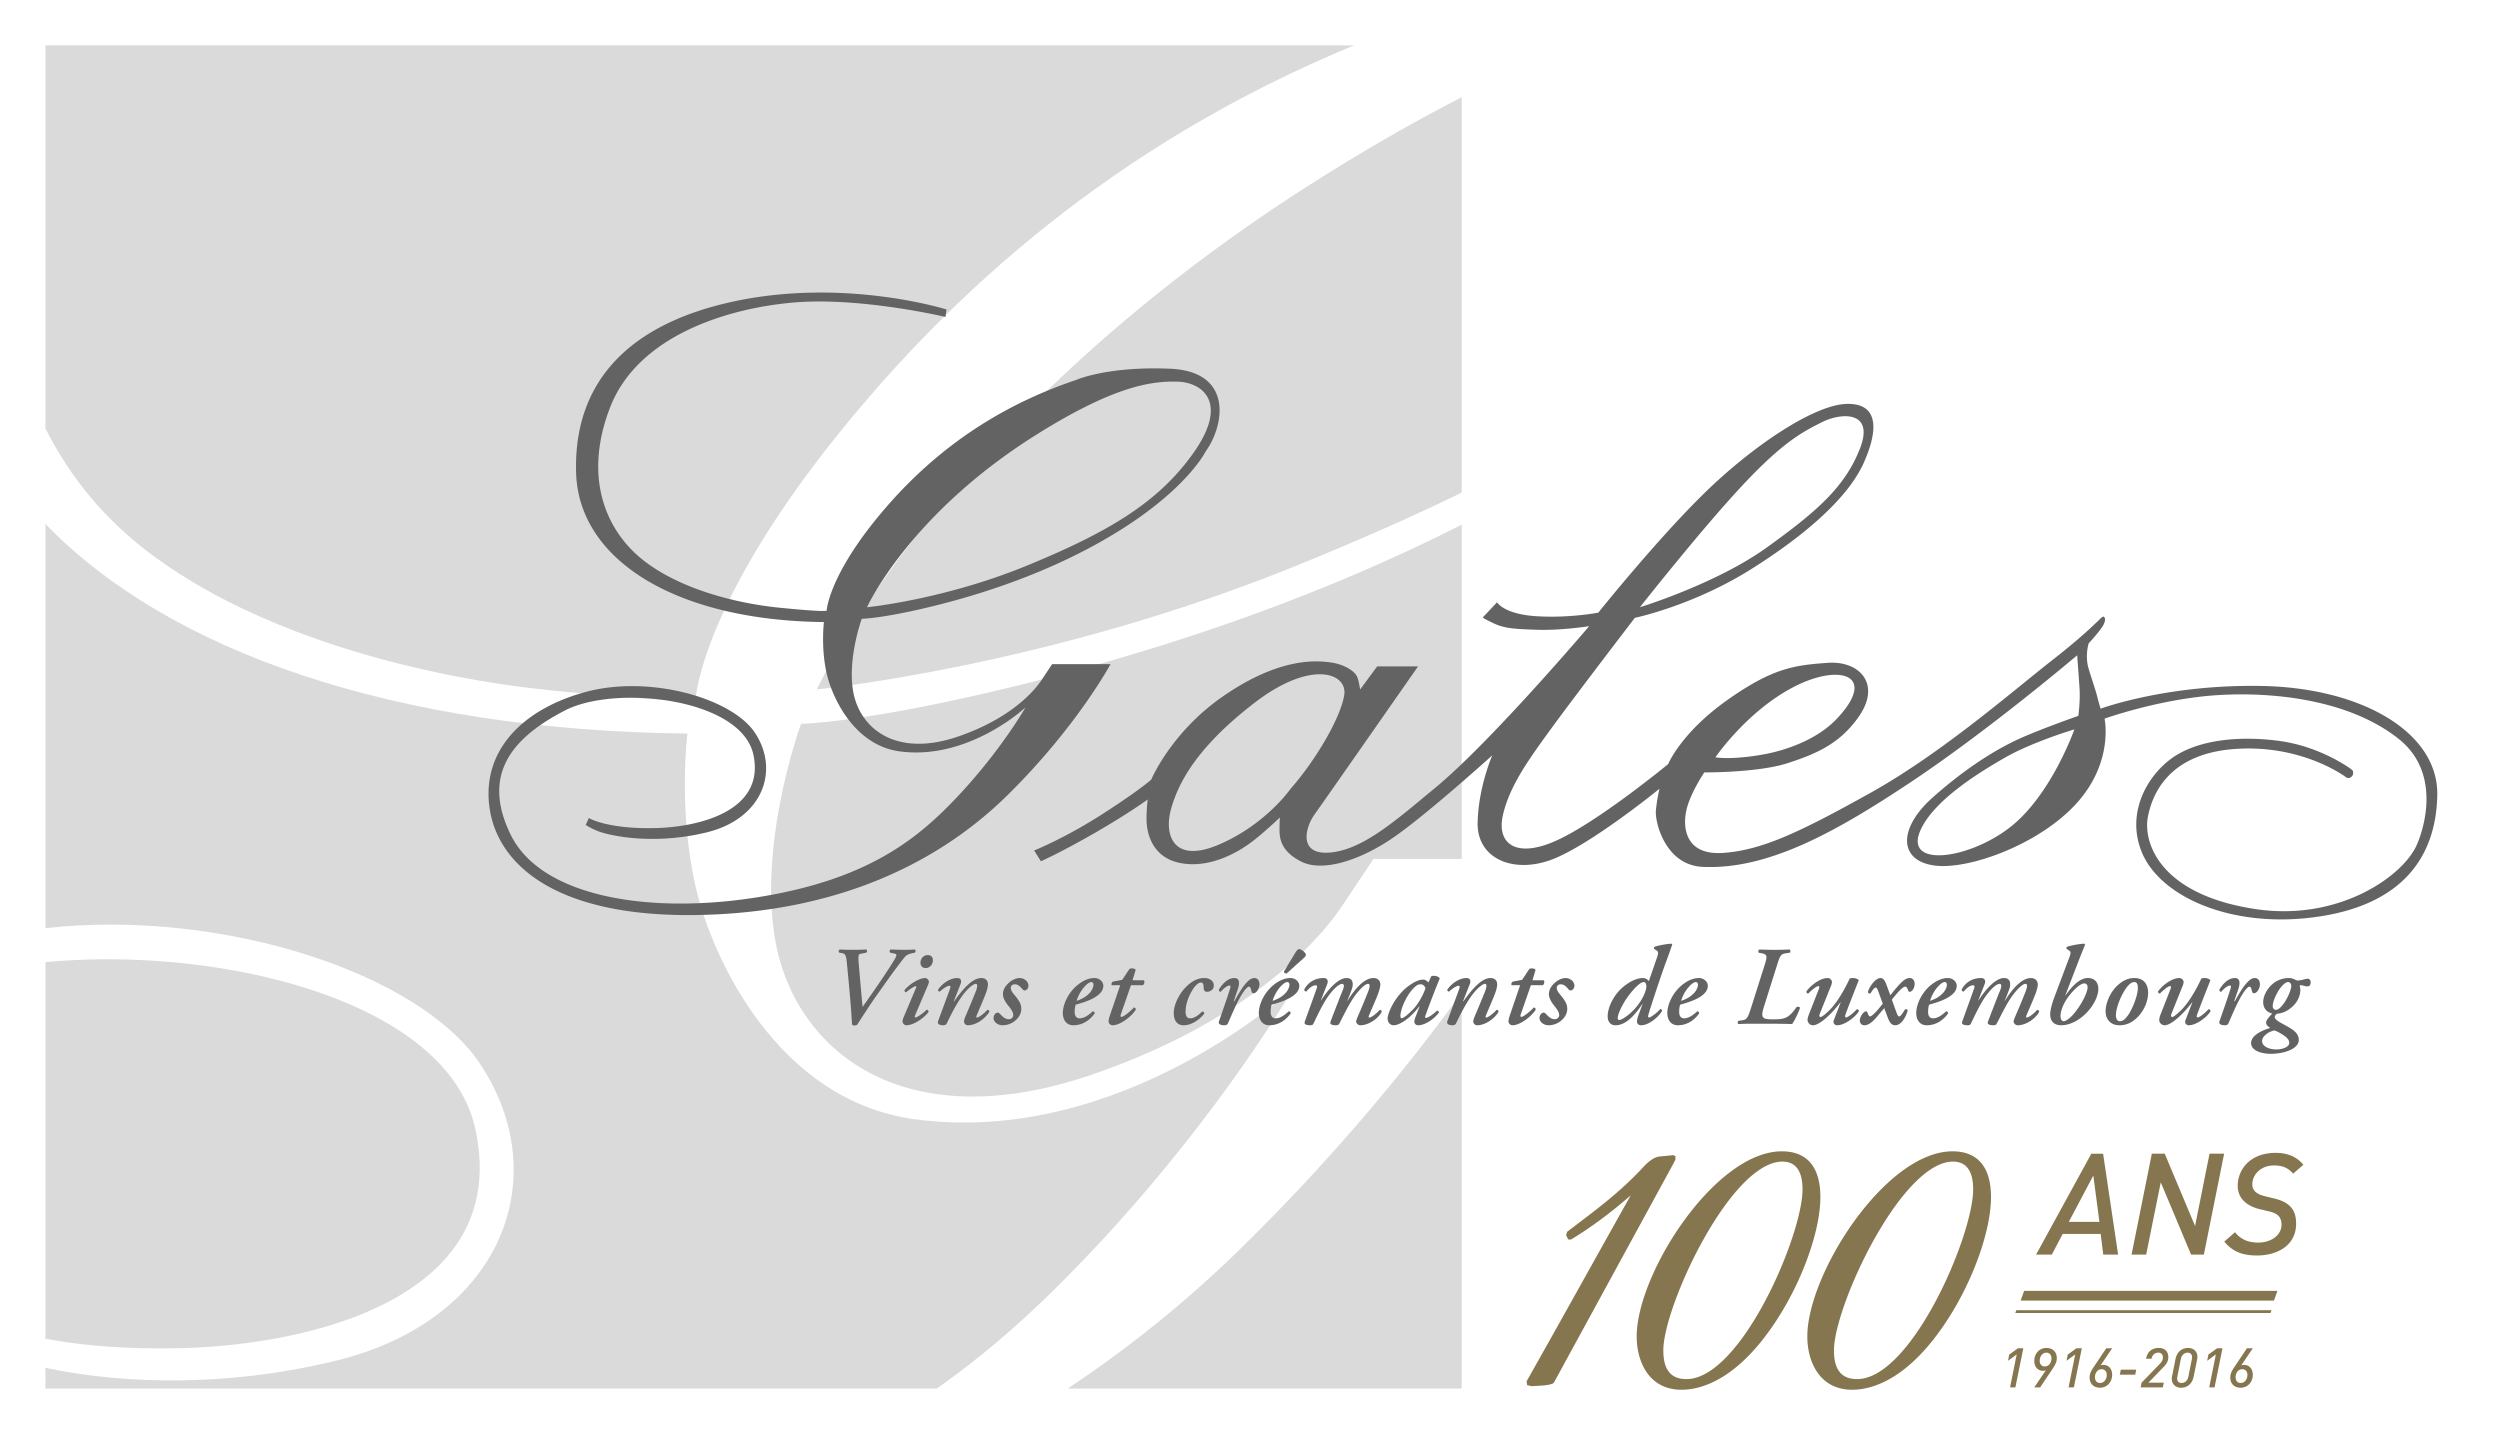 <svg viewBox="0 0 468 270" xmlns="http://www.w3.org/2000/svg" xml:space="preserve" style="fill-rule:evenodd;clip-rule:evenodd;stroke-linejoin:round;stroke-miterlimit:2"><path d="M27.457 103.123c20.902 16.06 52.253 23.792 76.149 26.171 23.884 2.378 25.647 1.764 25.647 1.764l.936.023s.923-20.16 32.557-56.809c28.931-33.545 60.8-53.384 90.712-65.768H8.504v71.68c4.647 9.353 11.31 17.07 18.953 22.939" style="fill:#dadada;fill-rule:nonzero"/><path d="M89.876 199.163c14.178 21.33 4.021 48.084-27.173 55.604-23.55 5.692-43.553 3.592-54.199 1.278v3.886h166.865c11.882-8.351 21.461-17.603 30.377-27.164 23.281-24.988 36.366-47.782 36.366-47.782s-31.95 29.686-70.751 24.553c-25.79-3.418-38.149-30.259-41.172-43.681-3.285-14.572-1.502-28.534-1.502-28.534-54.903-.582-97.193-15.408-120.183-39.244v75.674c33.109-3.698 70.103 8.454 81.372 25.41M152.926 129.045s43.067-4.162 89.878-23.202c11.347-4.62 21.567-9.101 30.828-13.632V18.206c-7.436 3.783-15.765 8.478-25.171 14.327-72.142 44.834-95.535 96.512-95.535 96.512" style="fill:#dadada;fill-rule:nonzero"/><path d="M33.142 252.392c25.081-.469 62.706-9.51 55.838-41.044-5.255-24.139-48.004-34.327-80.476-31.228v70.473c5.776 1.118 13.835 1.996 24.638 1.799M149.959 135.495s-8.067 21.965-4.837 40.478c3.586 20.515 23.774 37.379 59.31 25.186 30.358-10.413 43.132-26.09 46.717-31.439 3.584-5.349 5.975-8.922 5.975-8.922h16.508V98.211c-30.718 15.602-62.233 25.2-86.785 31.001-26.183 6.191-36.888 6.283-36.888 6.283M232.322 233.659a220.488 220.488 0 0 1-32.447 26.272h73.757V185.85c-9.523 13.117-23.247 30.106-41.31 47.809" style="fill:#dadada;fill-rule:nonzero"/><path d="M223.383 84.829c-6.514 9.17-15.724 14.729-31.184 21.071-15.567 6.382-29.894 7.777-29.894 7.777s7.782-17.321 31.775-32.348c14.784-9.262 21.646-9.978 26.279-9.886 4.629.092 9.846 3.786 3.024 13.386m-4.323-15.802c-11.721-.499-17.528 2.069-17.528 2.069-11.523 3.886-24.44 10.765-35.96 24.223-10.523 12.283-10.83 19.04-10.83 19.04l-.311-.008s-.587.207-8.532-.591c-7.95-.797-18.379-3.388-25.332-8.771-6.955-5.382-11.526-15.353-6.36-28.71 5.168-13.358 21.755-18.54 34.275-19.639 12.516-1.096 28.511 2.693 28.511 2.693l.199-1.396s-19.271-6.081-40.332-1.397c-20.093 4.471-29.506 15.771-29.011 32.001.496 16.246 18.58 27.613 46.393 27.911 0 0-.593 4.685.5 9.569 1.006 4.499 5.117 13.496 13.696 14.642 12.908 1.72 23.531-8.23 23.531-8.23s-4.347 7.64-12.092 16.015c-7.75 8.375-16.988 16.049-37.55 19.436-20.568 3.392-40.931.099-46.693-11.562-5.76-11.663.696-18.443 10.134-23.326 9.436-4.884 32.983-2.291 35.265 8.273 2.285 10.569-10.231 13.6-18.575 13.756-8.918.165-12.222-1.89-12.222-1.89l-.596 1.29s.901.629 2.373 1.195c2.031.779 10.175 2.662 20.279.202 10.377-2.52 13.755-11.489 9.039-18.637-4.273-6.479-19.668-10.866-31.591-7.675-11.921 3.189-19.671 11.063-18.081 21.829 1.591 10.764 12.814 20.578 39.639 19.937 25.034-.596 44.055-9.324 57.42-22.529 12.914-12.759 19.174-24.421 19.174-24.421h-10.931l-1.987 2.99c-1.192 1.793-5.437 7.048-15.535 10.537-11.821 4.088-18.537-1.566-19.729-8.441-1.075-6.205 1.609-13.573 1.609-13.573s3.561-.031 12.271-2.106c10.222-2.434 24.067-6.851 36.485-14.727 12.416-7.873 15.656-14.549 15.656-14.549 3.576-4.984 5.054-14.932-6.671-15.43M376.057 155.038c-7.878 5.967-19.599 7.347-16.572.449 2.454-5.593 10.781-10.754 15.829-13.648 5.205-2.986 13.009-5.298 13.009-5.298s-4.385 12.53-12.266 18.497m-134.451-7.382s-4.533 6.562-13.227 10.366c-8.694 3.806-10.554-1.641-9.142-6.635 1.413-4.998 4.906-11.56 15.534-19.764 10.627-8.205 17.54-5.667 16.867-1.491-.667 4.175-5.2 12.004-10.032 17.524m84.248-56.434c7.799-8.404 11.508-10.328 15.214-12.188 3.705-1.86 9.91-2.116 7.092 5.003-2.809 7.12-7.986 11.674-17.447 18.474-9.461 6.801-23.716 11.162-23.716 11.162s11.057-14.046 18.857-22.451m9.845 37.417c8.695-4.549 15.905-2.312 8.177 5.892-3.9 4.137-10.032 6.039-13.824 6.71-6.105 1.081-8.921.524-8.921.524s5.806-8.541 14.568-13.126m87.782-.224c-17.848-.357-30.249 4.25-30.249 4.25s-.367-1.195-.664-2.389c-.299-1.195-.82-2.609-1.567-5.07-.744-2.461 0-4.773 0-4.773s2.158-2.313 2.752-3.431c.593-1.119.223-1.789-.224-1.491-.447.297-2.528 2.759-9.511 8.203-6.985 5.446-20.444 17.225-33.824 24.684-13.375 7.46-20.362 10.74-27.572 11.261-7.211.523-7.658-4.846-6.913-8.055.746-3.206 3.341-7.011 3.341-7.011s9.962.076 15.535-1.714c5.573-1.791 9.888-3.728 13.38-8.725 4.233-6.051.224-10.516-5.872-10.069-6.091.45-10.182.896-18.804 7.011-8.622 6.117-11.002 11.934-11.002 11.934s-13.375 11.037-21.254 14.467c-7.352 3.199-10.927.373-9.666-4.999 1.267-5.369 4.612-10.067 9.071-16.18 4.459-6.117 15.605-20.659 15.605-20.659s10.779-2.238 21.631-9.024c8.698-5.439 17.913-12.678 21.182-19.914 2.891-6.393 2.751-11.251-3.123-11.113-6.245.151-17.985 8.13-26.98 17.007-8.994 8.875-19.55 22.073-19.55 22.073s-5.353 1.046-11.52.672c-6.17-.372-7.434-2.61-7.434-2.61l-2.674 2.833s.15.224 2.078 1.119c1.934.895 3.571 1.045 8.104 1.193 4.532.149 9.735-.672 9.735-.672s-18.432 21.704-28.838 30.278c-7.199 5.935-13.378 11.488-19.545 12.083-6.17.598-4.758-4.7-3.047-7.086 1.708-2.383 19.397-27.743 19.397-27.743h-7.654l-3.195 4.326s-.148-1.267-.521-2.312c-.373-1.042-2.304-2.386-4.98-2.76-2.677-.371-9.667-1.003-20.364 6.488-9.585 6.713-13.228 15.439-13.228 15.439s-2.005 1.863-9.07 6.414c-7.06 4.548-12.855 6.861-12.855 6.861l1.267 2.017s3.419-1.492 9.812-5.146c6.39-3.655 10.182-6.416 10.182-6.416s-.223 1.566-.223 3.729c0 2.164.82 7.01 6.169 8.129 5.35 1.119 10.406-1.714 12.859-3.431 2.449-1.715 5.943-5.068 5.943-5.068s-.074.744-.074 2.311c0 1.566.223 4.026 4.086 5.963 3.865 1.942 10.556-.071 16.723-4.174 6.17-4.1 19.029-15.735 19.029-15.735s-2.603 5.89-2.751 12.603c-.15 6.716 6.613 9.621 13.827 6.938 7.207-2.684 20.214-13.275 20.214-13.275s-.447 1.787-.669 4.022c-.223 2.241 1.78 10.255 8.695 10.596 12.191.594 24.813-6.43 38.723-15.664 14.942-9.918 31.443-23.941 31.443-23.941s.297 3.955.444 6.267c.152 2.311-.221 5.07-.221 5.07s-7.433 2.609-11.299 4.399c-3.862 1.789-9.439 5.074-15.979 10.89-6.539 5.817-6.396 11.933.518 12.753 6.338.751 19.476-3.955 26.463-11.71 6.983-7.753 5.2-15.807 5.2-15.807s10.405-3.731 21.184-4.402c10.777-.672 24.824.969 33.892 8.205 9.067 7.232 3.495 19.539 3.495 19.539-2.304 5.893-14.494 14.691-30.326 12.305-18.022-2.717-21.028-12.533-20.137-17.232.826-4.345 3.941-11.93 16.501-12.752 12.56-.818 20.587 5.297 20.587 5.297s.57.462 1.124-.192c.462-.547.064-1.151.064-1.151s-5.655-4.363-13.674-5.446c-7.73-1.043-15.389-.146-20.076 3.209-4.933 3.54-8.59 10.596-5.641 17.676 3.419 8.205 16.41 14.107 31.954 12.157 16.649-2.086 23.115-11.185 23.339-22.895.22-11.711-14.048-20.064-32.778-20.434M157.098 178.333a.363.363 0 0 1 .125-.587c.692.042 1.488.063 2.347.063.922 0 1.655-.021 2.598-.063.209.105.167.503 0 .587l-.692.146c-.293.063-.607.084-.691.273-.104.209-.104.733-.041 1.508.209 2.514.544 6.285.732 8.234 2.599-3.666 4.945-7.123 5.972-8.862.23-.378.356-.692.356-.839 0-.167-.105-.23-.503-.314l-.671-.146c-.146-.126-.104-.503.084-.587 1.09.042 1.823.063 2.619.063.733 0 1.404-.021 1.928-.063.167.126.167.461 0 .587l-.566.125c-.461.105-.943.273-1.278.65-.482.566-1.844 2.347-3.185 4.232l-2.199 3.101c-1.362 1.927-3.101 4.672-3.583 5.405-.126.083-.335.125-.503.125-.209 0-.335-.042-.419-.125-.084-.608-.125-1.697-.209-2.849-.21-2.808-.482-5.616-.755-8.422-.146-1.572-.23-2.033-.963-2.159l-.503-.083ZM172.309 180.24c0-.671.482-1.446 1.362-1.446.607 0 .963.335.963.985 0 .754-.565 1.445-1.362 1.445-.628 0-.963-.461-.963-.984m-1.006 9.825c-.083.21-.104.399.063.399.335 0 1.487-.797 2.095-1.447.231 0 .398.21.356.419-.586.88-2.597 2.493-4.19 2.493-.356 0-.67-.46-.67-.649 0-.23.042-.461.188-.816l2.326-5.511c.084-.209.084-.335-.042-.335-.251 0-1.131.545-1.802 1.132-.209 0-.356-.252-.293-.419 1.131-1.32 2.912-2.242 3.855-2.242.293 0 .628.293.691.587.042.167-.042.46-.23.9l-2.347 5.489ZM184.942 184.262c0 .398-.168 1.111-.377 1.655-.377 1.027-1.383 3.311-1.718 4.149-.105.251-.126.419.042.419.335 0 1.341-.754 1.927-1.425.251-.042.377.126.377.377-.712 1.174-2.388 2.493-4.022 2.493-.377 0-.712-.377-.712-.67 0-.252.083-.545.377-1.236a234.942 234.942 0 0 0 1.759-4.232c.168-.419.336-.922.336-1.258 0-.188-.042-.355-.294-.355-.356 0-1.257.649-2.22 1.864-1.132 1.467-2.158 3.394-3.185 5.552-.125.252-.377.335-.712.335-.377 0-1.111-.125-.922-.712.084-.272 2.011-5.468 2.221-6.055.125-.335.167-.629-.084-.629-.419 0-1.215.545-1.802 1.09a.33.33 0 0 1-.335-.335c.671-1.068 2.179-2.2 3.603-2.2.755 0 .818.629.629 1.09l-1.278 3.247h.084c1.32-1.864 3.247-4.337 5.049-4.337.922 0 1.257.587 1.257 1.173M185.991 190.568c0-.461.335-1.006.796-1.006.168 0 .314.126.461.293.545.587 1.006.943 1.593.943.44 0 .838-.314.838-.753 0-.692-.65-1.425-1.048-1.928-.587-.754-.88-1.467-.88-1.99 0-.88.461-1.593 1.215-2.243.587-.503 1.341-.795 1.886-.795.963 0 1.676.712 1.676 1.445 0 .566-.461.88-.671.88-.188 0-.335-.083-.461-.251-.586-.671-.922-.902-1.466-.902-.461 0-.712.357-.712.651 0 .691.691 1.299 1.068 1.802.608.816.922 1.403.901 2.22-.021.712-.377 1.508-1.174 2.157a3.68 3.68 0 0 1-2.346.838c-.88 0-1.676-.628-1.676-1.361M203.045 184.682c-.775.816-1.278 1.927-1.508 2.682 1.068-.378 1.717-.734 2.388-1.425.524-.525.775-1.236.775-1.571 0-.273-.126-.525-.398-.525-.294 0-.734.252-1.257.839m-4.085 4.965c0-1.571.984-3.918 2.975-5.426 1.152-.859 2.136-1.132 2.933-1.132 1.005 0 1.676.754 1.676 1.446 0 1.885-2.85 2.912-5.175 3.541-.105.293-.189.775-.189 1.361 0 .775.336 1.194.922 1.194.755 0 1.508-.439 2.472-1.319.21 0 .377.209.335.419-1.131 1.571-2.597 2.199-3.98 2.199s-1.969-1.131-1.969-2.283M211.719 184.43l-1.886 5.426c-.125.336-.083.503.126.503.335 0 1.551-.922 2.304-1.76.252.042.378.168.336.461-.922 1.383-2.975 2.87-4.316 2.87-.419 0-.754-.377-.754-.712 0-.293.063-.587.252-1.152l1.927-5.636h-1.593c-.125-.188 0-.545.21-.67l1.76-.336 1.341-2.032c.126-.083.293-.105.502-.105.294 0 .587.105.671.273l-.587 1.948h2.095c.252.252.084.796-.167.922h-2.221ZM219.723 189.625c0-1.382.859-3.456 2.367-4.943 1.111-1.09 2.221-1.593 3.332-1.593 1.089 0 1.822.587 1.801 1.425 0 .817-.775 1.152-1.257 1.152-.356 0-.607-.21-.628-.587-.042-.461.021-1.152-.524-1.152-.419 0-.964.419-1.55 1.341-.65 1.026-1.32 2.577-1.32 4.106 0 .942.356 1.257.859 1.257.628 0 1.382-.398 2.241-1.277.252 0 .419.167.378.418-.776 1.027-2.305 2.158-3.855 2.158-1.132 0-1.844-.796-1.844-2.305M231.686 185.268l-.733 2.158h.125c.629-1.152 1.341-2.346 1.865-2.996.67-.838 1.236-1.341 1.865-1.341.67 0 .963.587.963 1.173 0 .651-.482 1.677-1.131 1.677-.252 0-.335-.231-.419-.608-.084-.418-.21-.628-.419-.628-.252 0-.734.461-1.425 1.613-.775 1.257-1.655 3.289-2.514 5.279-.105.252-.377.335-.712.335-.419 0-1.153-.125-.964-.712.461-1.362 1.508-4.274 2.095-6.18.105-.335.084-.545-.126-.545-.461 0-1.131.587-1.634 1.173-.209 0-.377-.168-.335-.419.545-.943 1.592-2.158 2.891-2.158 1.131 0 .943 1.215.608 2.179M240.842 182.251c-.271 0-.461-.146-.502-.356l2.179-3.603c.313-.503.544-.629.754-.608.23.021.419.168.775.419.293.293.44.46.398.733-.021.209-.314.44-.586.691l-3.018 2.724Zm-1.11 2.431c-.775.816-1.278 1.926-1.508 2.681 1.068-.378 1.718-.733 2.388-1.424.524-.525.775-1.237.775-1.572 0-.272-.126-.524-.398-.524-.293 0-.733.252-1.257.839m-4.085 4.965c0-1.572.985-3.918 2.975-5.426 1.152-.86 2.137-1.132 2.933-1.132 1.006 0 1.676.754 1.676 1.445 0 1.886-2.85 2.912-5.175 3.541-.105.293-.189.776-.189 1.362 0 .775.336 1.194.922 1.194.755 0 1.509-.44 2.472-1.319.21 0 .378.209.336.418-1.132 1.572-2.598 2.2-3.981 2.2s-1.969-1.131-1.969-2.283M248.469 184.179l-1.215 3.101h.041c1.32-2.033 3.185-4.191 4.798-4.191 1.278 0 1.215 1.173 1.048 1.823-.126.44-.608 1.655-.943 2.452h.042c1.697-2.746 3.394-4.275 4.861-4.275.921 0 1.299.587 1.299 1.215 0 .398-.168 1.048-.378 1.613-.377 1.027-1.382 3.311-1.739 4.149-.104.251-.104.419.063.419.377 0 1.341-.754 1.928-1.425.251-.042.377.126.377.377-.629 1.194-2.389 2.493-4.023 2.493-.377 0-.754-.377-.754-.67 0-.252.125-.545.419-1.236a149.494 149.494 0 0 0 1.76-4.232c.167-.419.335-.922.335-1.236 0-.21-.042-.377-.314-.377-.398 0-1.173.607-2.179 1.885-1.089 1.383-2.074 3.415-3.143 5.489-.146.294-.314.377-.649.377-.587 0-1.215-.125-1.047-.628.041-.126 1.676-4.399 2.137-5.51.125-.294.377-.88.377-1.194 0-.252-.084-.419-.315-.419-.461 0-1.278.586-2.325 1.927-1.048 1.341-2.032 3.373-3.017 5.447-.126.294-.294.377-.629.377-.628 0-1.194-.125-1.047-.628.063-.21 2.011-5.552 2.2-6.139.188-.545.146-.712-.147-.712-.671 0-1.341.67-1.759 1.173a.376.376 0 0 1-.378-.377c.587-1.152 1.801-2.158 3.645-2.158.755 0 .859.608.671 1.09M264.455 185.163c-1.173 1.278-2.263 3.646-2.305 5.028 0 .231.084.419.252.419.335 0 1.236-.733 2.137-1.676 1.068-1.089 2.011-2.975 2.305-3.939-.168-.503-.503-.733-.922-.733-.461 0-.796.189-1.467.901m3.478-2.409c.084-.042.251-.084.418-.084.399 0 .986.126 1.174.503-.587 1.361-1.927 4.818-2.703 6.997-.104.272-.02.377.106.377.313 0 1.173-.482 2.094-1.362.168 0 .335.126.335.399-.922 1.173-2.555 2.346-3.896 2.346a.674.674 0 0 1-.692-.67c0-.21.042-.441.209-.86l.755-1.99h-.063c-1.466 1.99-3.562 3.52-4.777 3.52-.669 0-1.13-.586-1.13-1.257 0-.818.838-2.933 2.451-4.756a9.645 9.645 0 0 1 2.618-2.074c.629-.335 1.132-.461 1.635-.461.167 0 .335.084.481.147.105.063.315.231.441.398l.544-1.173ZM280.273 184.262c0 .398-.167 1.111-.377 1.655-.377 1.027-1.383 3.311-1.718 4.149-.104.251-.126.419.042.419.335 0 1.341-.754 1.928-1.425.251-.042.377.126.377.377-.713 1.174-2.389 2.493-4.023 2.493-.376 0-.712-.377-.712-.67 0-.252.084-.545.378-1.236a242.454 242.454 0 0 0 1.759-4.232c.167-.419.335-.922.335-1.258 0-.188-.042-.355-.293-.355-.356 0-1.258.649-2.22 1.864-1.132 1.467-2.159 3.394-3.185 5.552-.126.252-.378.335-.713.335-.377 0-1.11-.125-.922-.712.084-.272 2.012-5.468 2.221-6.055.126-.335.168-.629-.083-.629-.42 0-1.216.545-1.802 1.09a.331.331 0 0 1-.336-.335c.671-1.068 2.179-2.2 3.604-2.2.755 0 .817.629.629 1.09l-1.279 3.247h.084c1.321-1.864 3.247-4.337 5.049-4.337.922 0 1.257.587 1.257 1.173M286.58 184.43l-1.885 5.426c-.126.336-.084.503.125.503.336 0 1.551-.922 2.305-1.76.252.042.377.168.335.461-.921 1.383-2.975 2.87-4.316 2.87-.418 0-.753-.377-.753-.712 0-.293.062-.587.251-1.152l1.927-5.636h-1.592c-.126-.188 0-.545.209-.67l1.76-.336 1.341-2.032c.126-.083.293-.105.503-.105.293 0 .587.105.67.273l-.586 1.948h2.095c.252.252.084.796-.168.922h-2.221ZM288.194 190.568c0-.461.335-1.006.796-1.006.168 0 .314.126.461.293.545.587 1.006.943 1.592.943.44 0 .838-.314.838-.753 0-.692-.65-1.425-1.047-1.928-.587-.754-.88-1.467-.88-1.99 0-.88.461-1.593 1.215-2.243.587-.503 1.34-.795 1.885-.795.964 0 1.676.712 1.676 1.445 0 .566-.461.88-.67.88-.188 0-.336-.083-.461-.251-.587-.671-.922-.902-1.467-.902-.46 0-.711.357-.711.651 0 .691.69 1.299 1.068 1.802.607.816.922 1.403.9 2.22-.02.712-.377 1.508-1.173 2.157a3.68 3.68 0 0 1-2.346.838c-.88 0-1.676-.628-1.676-1.361M306.526 184.514c-.607.545-1.739 1.844-2.472 3.101-.839 1.403-1.216 2.493-1.216 2.954 0 .251.126.377.294.377.419 0 1.76-.86 2.871-2.075 1.11-1.214 1.801-2.535 2.094-3.54.231-.838.042-1.488-.377-1.488-.314 0-.733.252-1.194.671m2.137-.838 1.467-4.253c.334-.964.356-1.257.02-1.467l-.502-.335a.273.273 0 0 1 .083-.377c.503-.209 2.179-.544 3.143-.586.084.042.168.125.168.167-.377 1.048-.608 1.802-1.153 3.226-.838 2.221-2.849 8.359-3.058 9.051-.147.503-.252.817-.293 1.026-.042.189 0 .357.167.357.252 0 1.425-.796 2.094-1.592.21 0 .336.125.336.377-.545.942-2.346 2.66-3.938 2.66-.503 0-.755-.377-.755-.691 0-.356.126-.796.356-1.404l.692-1.885h-.042c-1.236 1.823-2.933 3.98-5.049 3.98-.922 0-1.467-.691-1.445-1.738.02-1.593 1.089-3.856 2.744-5.301 1.403-1.215 2.744-1.802 3.876-1.802.419 0 .88.252 1.089.587M316.206 184.682c-.774.816-1.277 1.927-1.508 2.682 1.069-.378 1.718-.734 2.388-1.425.524-.525.775-1.236.775-1.571 0-.273-.126-.525-.397-.525-.294 0-.734.252-1.258.839m-4.085 4.965c0-1.571.984-3.918 2.975-5.426 1.152-.859 2.137-1.132 2.933-1.132 1.006 0 1.676.754 1.676 1.446 0 1.885-2.85 2.912-5.175 3.541-.104.293-.188.775-.188 1.361 0 .775.335 1.194.922 1.194.754 0 1.508-.439 2.471-1.319.21 0 .378.209.336.419-1.132 1.571-2.597 2.199-3.98 2.199s-1.97-1.131-1.97-2.283M328.129 191.637a56.11 56.11 0 0 0-2.703.062c-.167-.104-.167-.523.042-.607l.587-.084c.942-.125 1.11-.355 1.76-2.388l2.471-7.794c.587-1.822.587-2.157-.481-2.367l-.545-.105c-.167-.125-.125-.523.126-.607a65.74 65.74 0 0 0 2.828.063c.943 0 1.739-.021 2.828-.063.168.126.168.524-.042.607l-.586.084c-1.026.147-1.174.356-1.802 2.388l-2.326 7.375c-.335 1.047-.481 1.697-.313 2.095.167.399.607.524 1.906.524 2.116 0 2.933-.125 4.421-2.284.251-.126.544-.084.67.126-.293.88-1.048 2.472-1.487 3.037-.692-.02-1.53-.041-2.389-.041-.859-.021-1.738-.021-2.535-.021h-2.43ZM340.491 185.143c.125-.336.104-.545-.063-.545-.419 0-1.362.816-1.927 1.403-.21-.042-.378-.168-.336-.419.671-.963 2.451-2.493 3.98-2.493.419 0 .797.377.797.754 0 .084-.042.336-.126.567l-2.158 5.383c-.146.377-.063.587.146.587.252 0 .797-.44 1.53-1.132 1.739-1.675 3.122-4.377 3.939-6.075.167-.062.377-.084.628-.084.461 0 .944.21 1.048.419-.523 1.363-1.634 4.107-2.473 6.39-.125.336-.104.566.106.566.377 0 1.466-.922 2.011-1.529.21 0 .377.083.377.377-.586 1.026-2.598 2.618-4.065 2.618-.461 0-.816-.419-.628-.922l1.299-3.373h-.042c-1.32 1.761-3.772 4.295-5.153 4.295-.587 0-1.006-.503-1.006-1.005 0-.294.104-.649.251-1.027l1.865-4.755ZM352.726 188.725c-.168.188-1.09 1.299-1.362 1.613-1.006 1.195-1.718 1.592-2.367 1.592-.503 0-.838-.377-.838-.922 0-.439.335-1.152.754-1.487.188-.147.293-.209.418-.209.168 0 .252.209.336.461.125.335.251.503.419.503.147 0 .544-.273 1.194-.964a35.91 35.91 0 0 0 1.174-1.425l-.776-2.137c-.188-.503-.335-.879-.503-.879-.293 0-.587.376-1.006 1.088-.251.084-.461-.042-.502-.293.335-1.005 1.382-2.577 2.388-2.577.461 0 .796.441 1.09 1.257l.712 1.948c.126-.083.545-.67 1.09-1.298 1.047-1.236 1.759-1.907 2.555-1.907.629 0 .922.545.922 1.09 0 .858-.545 1.487-.922 1.487-.21 0-.293-.168-.356-.419-.105-.293-.273-.544-.482-.544-.314 0-.837.418-1.781 1.529-.104.126-.565.691-.732.901l.754 2.095c.293.817.419 1.048.628 1.048.252 0 .671-.629 1.047-1.258.126-.167.461-.125.545.126-.377 1.383-1.256 2.786-2.346 2.786-.754 0-1.111-.67-1.425-1.529l-.628-1.676ZM362.804 184.682c-.774.816-1.277 1.927-1.508 2.682 1.069-.378 1.718-.734 2.388-1.425.524-.525.775-1.236.775-1.571 0-.273-.126-.525-.397-.525-.294 0-.734.252-1.258.839m-4.085 4.965c0-1.571.984-3.918 2.975-5.426 1.152-.859 2.137-1.132 2.933-1.132 1.006 0 1.676.754 1.676 1.446 0 1.885-2.85 2.912-5.175 3.541-.104.293-.188.775-.188 1.361 0 .775.335 1.194.922 1.194.754 0 1.508-.439 2.471-1.319.21 0 .378.209.336.419-1.132 1.571-2.597 2.199-3.98 2.199s-1.97-1.131-1.97-2.283M371.541 184.179l-1.215 3.101h.041c1.32-2.033 3.185-4.191 4.798-4.191 1.278 0 1.215 1.173 1.048 1.823-.126.44-.608 1.655-.943 2.452h.042c1.697-2.746 3.394-4.275 4.861-4.275.921 0 1.299.587 1.299 1.215 0 .398-.168 1.048-.378 1.613-.377 1.027-1.382 3.311-1.739 4.149-.104.251-.104.419.063.419.377 0 1.341-.754 1.928-1.425.251-.042.377.126.377.377-.629 1.194-2.389 2.493-4.023 2.493-.377 0-.754-.377-.754-.67 0-.252.125-.545.419-1.236a149.494 149.494 0 0 0 1.76-4.232c.167-.419.335-.922.335-1.236 0-.21-.042-.377-.315-.377-.397 0-1.172.607-2.178 1.885-1.089 1.383-2.074 3.415-3.143 5.489-.146.294-.314.377-.649.377-.587 0-1.215-.125-1.047-.628.041-.126 1.676-4.399 2.137-5.51.125-.294.377-.88.377-1.194 0-.252-.084-.419-.315-.419-.461 0-1.278.586-2.325 1.927-1.048 1.341-2.032 3.373-3.017 5.447-.126.294-.294.377-.629.377-.628 0-1.194-.125-1.047-.628.063-.21 2.011-5.552 2.2-6.139.188-.545.146-.712-.147-.712-.671 0-1.341.67-1.759 1.173a.376.376 0 0 1-.378-.377c.587-1.152 1.801-2.158 3.645-2.158.755 0 .859.608.671 1.09M387.381 186.357c-1.152 1.445-1.655 2.954-1.655 3.834 0 .649.293.984.587.984.356 0 1.089-.461 1.843-1.32 1.425-1.654 2.64-4.022 2.64-5.027 0-.525-.294-.734-.629-.734-.545 0-1.592.734-2.786 2.263m3.247 3.205c-1.55 1.613-3.309 2.367-4.776 2.367-1.341 0-2.054-.796-2.054-1.99 0-.922.356-2.157.922-3.645l2.577-6.851c.377-.984.398-1.278.063-1.487l-.502-.335c-.042-.126-.042-.294.083-.378.544-.209 2.22-.544 3.226-.586.084.042.147.125.147.209-.398 1.006-.712 1.76-1.131 2.828l-2.556 6.642h.042c1.257-1.802 2.702-3.248 4.169-3.248 1.508 0 1.969 1.09 1.969 1.991 0 1.174-.628 2.87-2.179 4.483M398.444 189.94c.754-1.089 1.76-3.604 1.76-4.965 0-.565-.084-1.132-.671-1.132-.377 0-.817.231-1.361.922-.986 1.279-2.075 3.772-2.075 5.321 0 .629.273 1.09.754 1.09.503 0 .964-.335 1.593-1.236m-2.074-5.447c1.215-1.111 2.241-1.404 3.184-1.404 1.865 0 2.598 1.279 2.577 2.85-.021 1.299-.65 3.205-2.053 4.546-1.215 1.194-2.389 1.445-3.311 1.445-1.76 0-2.639-1.215-2.597-2.744.042-1.529.921-3.499 2.2-4.693M406.322 185.143c.125-.336.104-.545-.063-.545-.419 0-1.362.816-1.927 1.403-.21-.042-.378-.168-.336-.419.671-.963 2.451-2.493 3.98-2.493.419 0 .797.377.797.754 0 .084-.042.336-.126.567l-2.158 5.383c-.146.377-.063.587.146.587.252 0 .797-.44 1.53-1.132 1.739-1.675 3.122-4.377 3.939-6.075.167-.062.377-.084.628-.084.461 0 .944.21 1.048.419-.523 1.363-1.634 4.107-2.473 6.39-.125.336-.104.566.106.566.377 0 1.466-.922 2.011-1.529.21 0 .377.083.377.377-.586 1.026-2.598 2.618-4.065 2.618-.461 0-.816-.419-.628-.922l1.299-3.373h-.042c-1.32 1.761-3.772 4.295-5.153 4.295-.587 0-1.006-.503-1.006-1.005 0-.294.104-.649.251-1.027l1.865-4.755ZM418.976 185.268l-.733 2.158h.126c.628-1.152 1.34-2.346 1.864-2.996.67-.838 1.236-1.341 1.864-1.341.671 0 .964.587.964 1.173 0 .651-.481 1.677-1.131 1.677-.252 0-.336-.231-.419-.608-.084-.418-.21-.628-.419-.628-.252 0-.733.461-1.425 1.613-.775 1.257-1.655 3.289-2.514 5.279-.105.252-.377.335-.712.335-.419 0-1.153-.125-.964-.712.461-1.362 1.509-4.274 2.095-6.18.105-.335.084-.545-.125-.545-.461 0-1.132.587-1.635 1.173-.209 0-.377-.168-.335-.419.545-.943 1.593-2.158 2.892-2.158 1.13 0 .942 1.215.607 2.179M428.342 183.843c-.335 0-.754.252-1.299.901-.713.86-1.593 2.62-1.593 3.604 0 .397.252.691.629.691s.88-.419 1.446-1.194c.775-1.068 1.404-2.661 1.404-3.269 0-.439-.294-.733-.587-.733m.209 11.376c0-.46-.335-.921-1.005-1.382-.817-.545-1.571-.922-1.802-.922-.23 0-.964.273-1.404.608-.544.419-.88.858-.88 1.361 0 .985 1.278 1.571 2.661 1.571 1.089 0 2.43-.419 2.43-1.236m-7.144.042c0-1.592 2.43-2.493 3.582-2.828-.523-.335-.774-.608-.774-1.047 0-.44.774-1.258 1.152-1.635-.671-.167-1.697-.712-1.697-2.157 0-1.027.608-2.41 1.738-3.373.86-.733 1.886-1.132 3.101-1.132.294 0 .566.063.881.189.293.126.523.272.69.272.21 0 .587-.042.922-.126.336-.083.755-.209.964-.209.336 0 .587.209.587.712 0 .587-.377.733-.587.733a2.22 2.22 0 0 1-.628-.104c-.21-.064-.503-.126-.671-.126-.084 0-.167.084-.167.146.041.168.125.503.125.692 0 1.802-1.235 3.331-2.89 4.128-.399.188-.944.313-1.53.397-.168.126-.378.377-.378.629 0 .231.399.65 1.09 1.026.545.293 1.321.712 1.99 1.131 1.006.65 1.425 1.299 1.425 2.096 0 1.655-2.703 2.598-5.259 2.598-1.529 0-3.666-.503-3.666-2.012" style="fill:#646363;fill-rule:nonzero"/><path d="M377.28 259.72h-.998l1.247-6.171-1.631 1.193.229-1.172 1.631-1.172h1.007l-1.485 7.322ZM383.089 253.22c-.811 0-1.257.771-1.257 1.502 0 .638.354 1.08.945 1.08.863 0 1.258-.844 1.258-1.502 0-.638-.353-1.08-.946-1.08m1.133 3.055-2.307 3.445h-1.101l2.171-3.198a1.504 1.504 0 0 1-.508.093c-1.019 0-1.653-.751-1.653-1.863 0-1.387.966-2.416 2.255-2.416 1.413 0 1.953.988 1.953 1.892 0 .699-.239 1.193-.81 2.047M388.232 259.72h-.998l1.247-6.171-1.631 1.193.229-1.172 1.631-1.172h1.007l-1.485 7.322ZM393.429 256.315c-.863 0-1.258.844-1.258 1.502 0 .638.354 1.079.946 1.079.81 0 1.267-.77 1.267-1.501 0-.638-.363-1.08-.955-1.08m-.302 3.466c-1.413 0-1.953-.987-1.953-1.893 0-.699.238-1.192.811-2.046l2.306-3.445h1.102l-2.162 3.198c.156-.051.291-.092.499-.092 1.018 0 1.663.75 1.663 1.861 0 1.389-.978 2.417-2.266 2.417M399.716 257.334h-2.879l.177-.937h2.889l-.187.937ZM404.88 256.048l-2.691 2.787h2.878l-.187.885h-4.156l.186-.885 3.336-3.445c.437-.452.645-.761.645-1.265 0-.586-.313-.905-.853-.905-.571 0-1.091.308-1.278 1.141h-1.018c.249-1.346 1.122-2.025 2.379-2.025 1.092 0 1.787.627 1.787 1.748 0 .936-.581 1.501-1.028 1.964M409.556 253.22c-.52 0-1.123.288-1.31 1.224l-.633 3.199a1.755 1.755 0 0 0-.053.411c0 .617.416.843.8.843.519 0 1.123-.287 1.309-1.224l.634-3.198c.031-.134.052-.277.052-.411 0-.617-.416-.844-.8-.844m1.745 1.286-.634 3.147c-.332 1.666-1.465 2.129-2.369 2.129-.976 0-1.735-.607-1.735-1.676 0-.145.02-.34.053-.494l.632-3.147c.333-1.667 1.466-2.129 2.37-2.129.977 0 1.736.607 1.736 1.676 0 .145-.022.34-.053.494M414.564 259.72h-.998l1.247-6.171-1.631 1.193.229-1.172 1.631-1.172h1.007l-1.485 7.322ZM419.761 256.315c-.863 0-1.258.844-1.258 1.502 0 .638.354 1.079.946 1.079.81 0 1.267-.77 1.267-1.501 0-.638-.363-1.08-.955-1.08m-.302 3.466c-1.413 0-1.953-.987-1.953-1.893 0-.699.238-1.192.811-2.046l2.306-3.445h1.102l-2.162 3.198c.156-.051.291-.092.499-.092 1.018 0 1.663.75 1.663 1.861 0 1.389-.978 2.417-2.266 2.417M425.691 243.471h-47.425l.645-1.819h47.425l-.645 1.819ZM425.043 245.793h-47.775l.184-.52h47.775l-.184.52ZM313.63 217.087l.026-.641-.138-.069c-.154-.076-.379-.191-.624-.096l-2.284.222c-1.335.157-2.616 1.558-3.462 2.483l-.056.061c-3.842 4.043-7.731 6.993-12.233 10.41l-1.488 1.129-.206.62.412.831h.525l.059-.036c3.782-2.309 7.43-5.011 11.115-8.237a5585.082 5585.082 0 0 0-8.058 14.404c-3.722 6.668-7.571 13.564-11.407 20.351l-.043.077.126.742.209.003c.043.001.184.041.268.064.157.045.292.083.422.083h.003c.189-.015.438-.027.718-.042 1.113-.054 2.637-.13 3.28-.516l.058-.034 22.401-41.053.377-.756ZM337.43 222.661c0 8.645-11.556 35.506-21.742 35.506-2.903 0-4.314-1.753-4.314-5.36 0-4.218 3.246-13.183 7.552-20.851 5.175-9.219 10.538-14.506 14.715-14.506 2.515 0 3.789 1.753 3.789 5.211m-3.863-7.133c-12.507 0-27.18 22.91-27.18 34.661 0 4.601 2.2 9.973 8.404 9.973 3.563 0 10.656-1.767 18.156-13.6 4.681-7.387 7.827-16.422 7.827-22.48 0-5.596-2.492-8.554-7.207-8.554M369.374 222.661c0 8.645-11.556 35.506-21.743 35.506-2.903 0-4.313-1.753-4.313-5.36 0-4.218 3.246-13.183 7.551-20.851 5.175-9.219 10.538-14.506 14.715-14.506 2.515 0 3.79 1.753 3.79 5.211m-3.864-7.133c-12.508 0-27.181 22.91-27.181 34.661 0 4.601 2.201 9.973 8.405 9.973 3.562 0 10.656-1.767 18.155-13.6 4.682-7.387 7.828-16.422 7.828-22.48 0-5.596-2.492-8.554-7.207-8.554M391.869 220.06l-4.591 8.677h5.733l-1.142-8.677Zm1.857 14.807-.477-3.874h-7.111l-2.043 3.874h-2.946l10.349-18.893h2.202l2.813 18.893h-2.787ZM412.562 234.866h-2.388l-5.678-13.533-2.734 13.533h-2.732l3.794-18.893h2.415l5.678 13.533 2.707-13.533h2.733l-3.795 18.893ZM429.276 219.715c-.85-1.009-1.885-1.539-3.583-1.539-2.547 0-4.06 1.777-4.06 3.529 0 1.326 1.062 1.91 2.362 2.229l1.645.398c2.998.716 4.193 2.096 4.193 4.75 0 3.98-3.397 5.944-7.324 5.944-2.812 0-4.564-.744-6.129-2.601l2.016-1.751c1.062 1.326 2.415 1.937 4.352 1.937 2.441 0 4.351-1.407 4.351-3.343 0-1.646-.981-2.176-2.335-2.494l-1.671-.399c-2.495-.584-4.193-2.043-4.193-4.378 0-3.132 2.389-6.182 7.111-6.182 2.097 0 3.902.663 5.175 2.228l-1.91 1.672Z" style="fill:#86764f;fill-rule:nonzero"/></svg>